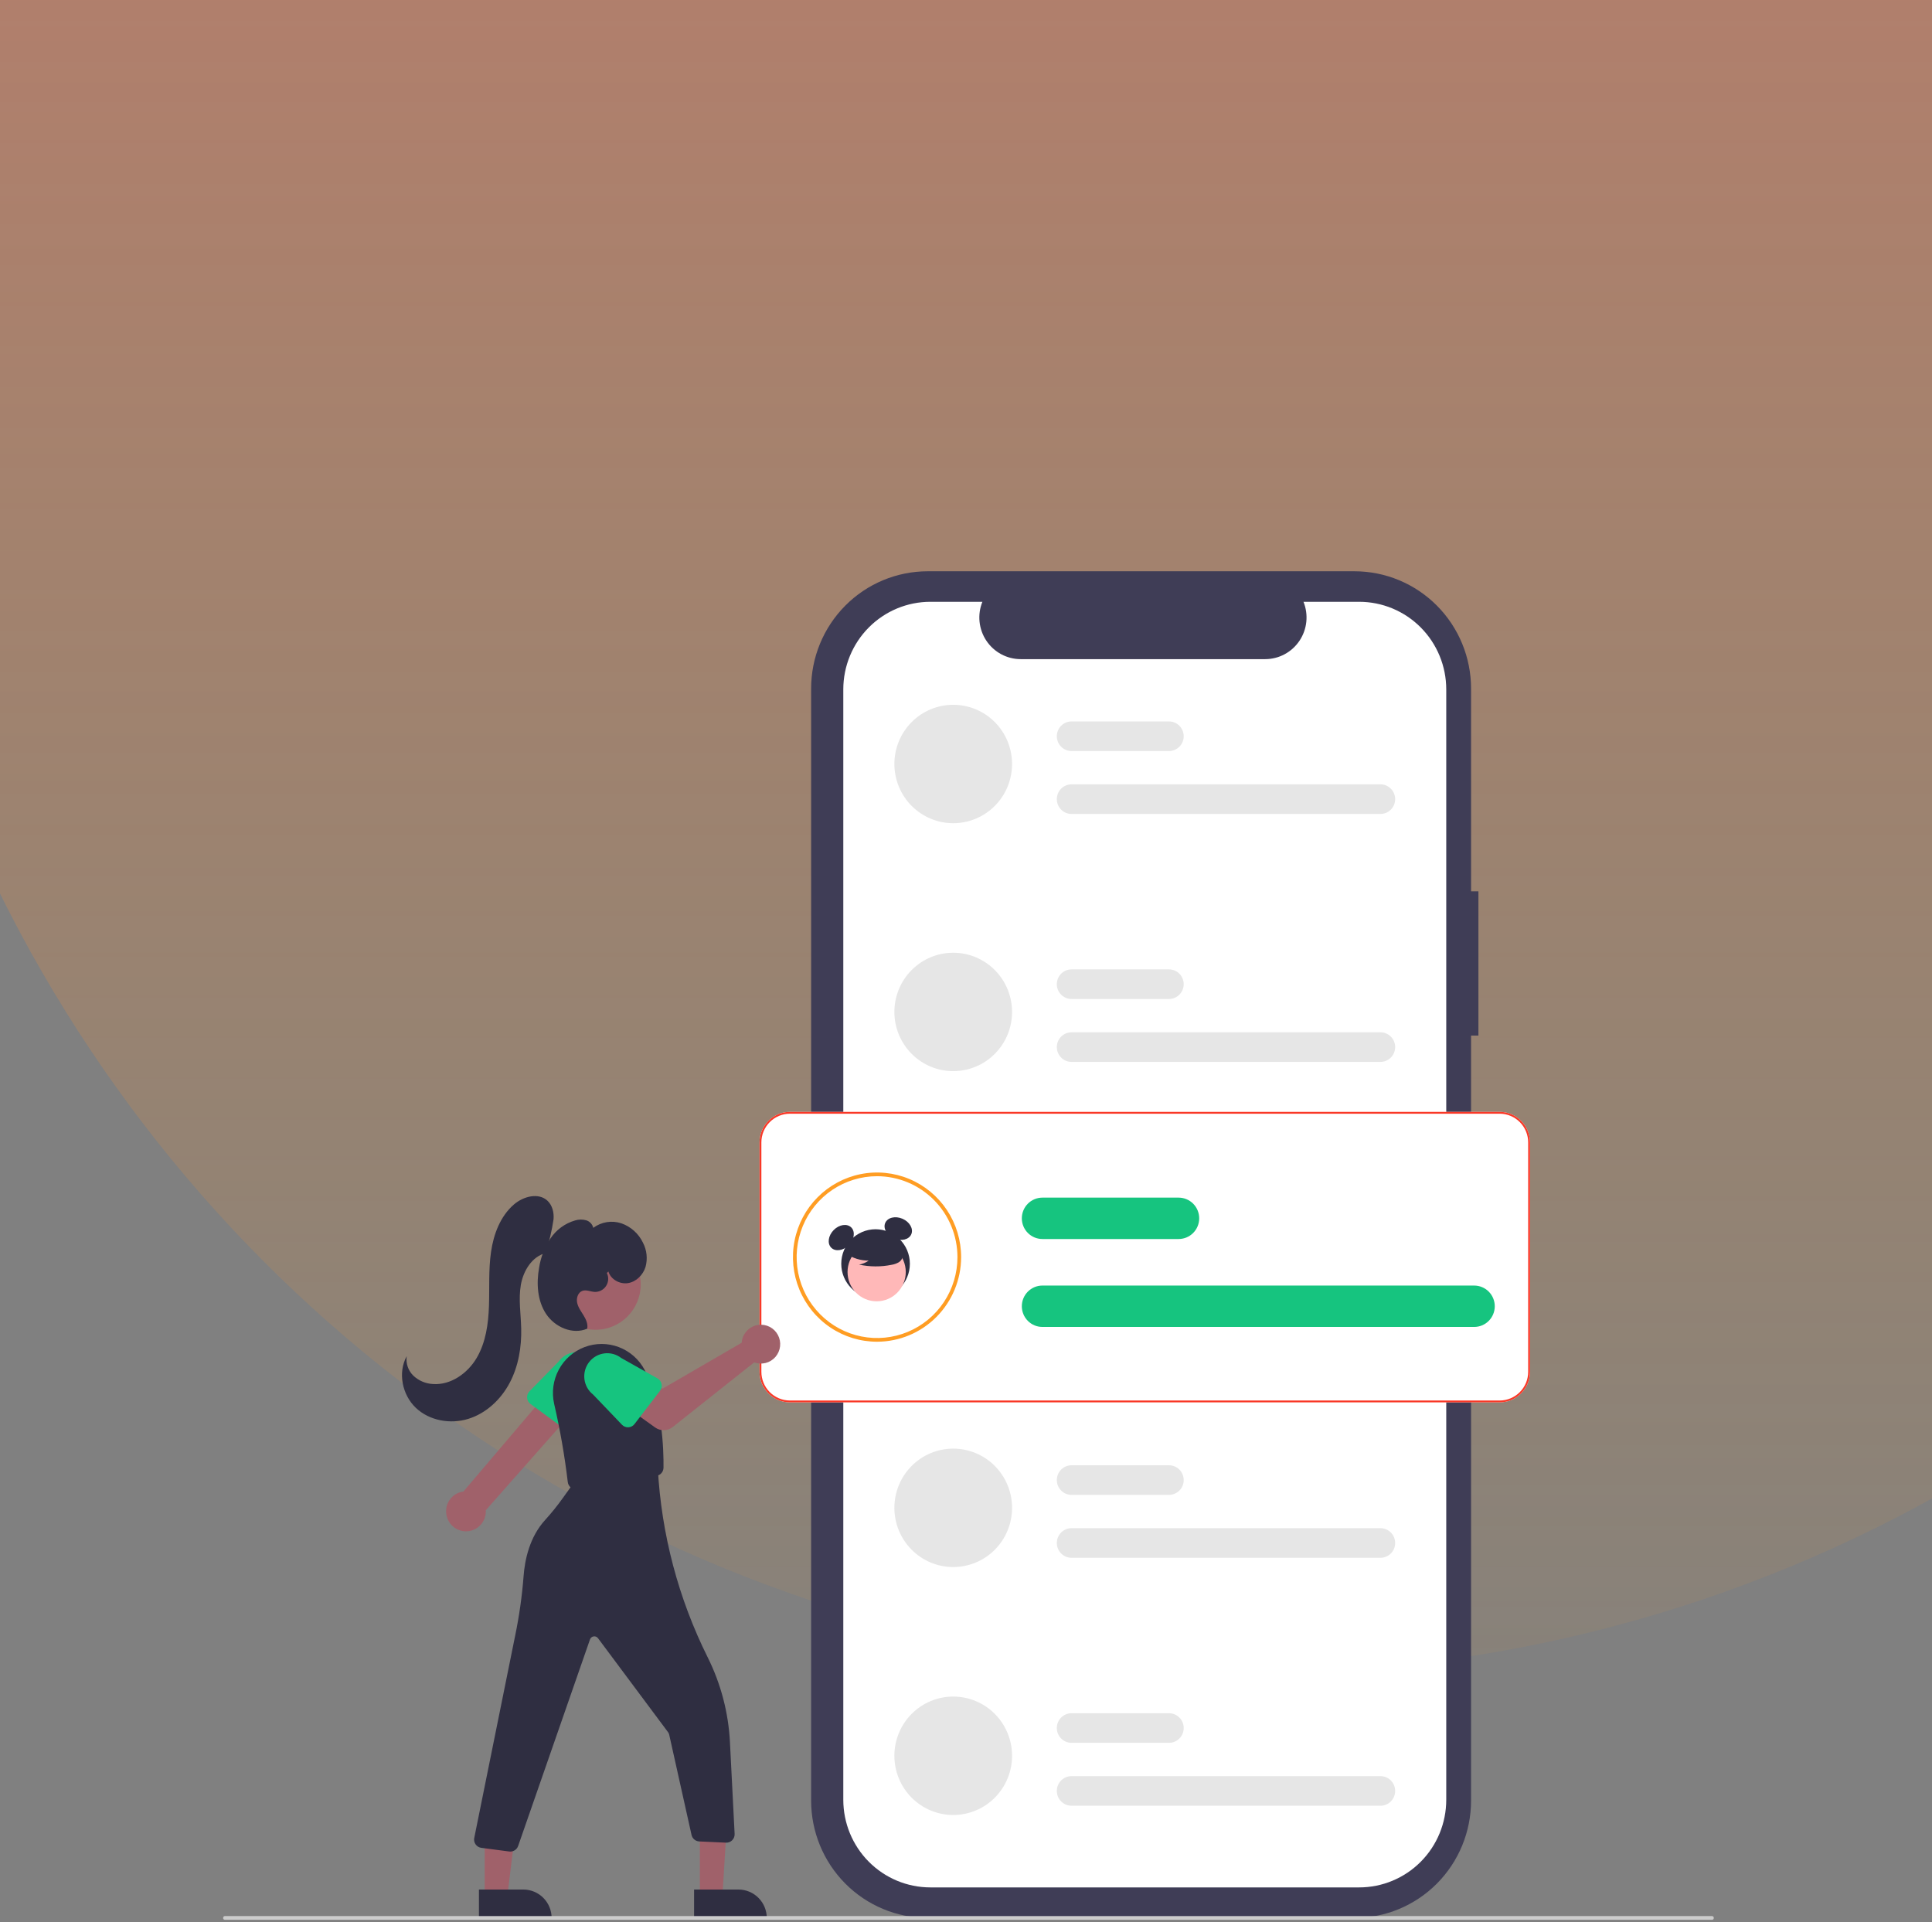 <svg width="394" height="392" viewBox="0 0 394 392" fill="none" xmlns="http://www.w3.org/2000/svg">
<rect x="0" y="0" width="394" height="392" fill="#808080" stroke="none"/>
<circle cx="256" cy="55.5" r="285.643" fill="url(#paint0_linear_34_3190)" fill-opacity="0.6"/>
<g clip-path="url(#clip0_34_3190)">
<path d="M301.5 181.76H300V140.424C300 137.282 299.385 134.171 298.19 131.269C296.995 128.366 295.244 125.729 293.036 123.507C290.829 121.286 288.208 119.523 285.323 118.321C282.438 117.119 279.347 116.5 276.224 116.5H189.192C182.886 116.5 176.839 119.021 172.38 123.507C167.921 127.994 165.416 134.079 165.416 140.424V367.195C165.416 373.54 167.921 379.626 172.38 384.112C176.839 388.599 182.886 391.119 189.192 391.119H276.224C282.53 391.119 288.577 388.599 293.036 384.112C297.495 379.626 300 373.54 300 367.195V211.183H301.5L301.5 181.76Z" fill="#3F3D56"/>
<path d="M294.94 140.591V367.029C294.939 371.767 293.069 376.312 289.739 379.662C286.409 383.013 281.893 384.896 277.183 384.896H189.733C185.024 384.895 180.508 383.013 177.178 379.662C173.848 376.312 171.977 371.767 171.977 367.029V140.591C171.977 135.852 173.848 131.308 177.178 127.957C180.508 124.606 185.024 122.724 189.733 122.724H200.342C199.821 124.013 199.622 125.411 199.764 126.795C199.906 128.18 200.383 129.508 201.155 130.663C201.926 131.818 202.968 132.764 204.188 133.419C205.409 134.074 206.77 134.417 208.153 134.418H258.013C259.396 134.417 260.758 134.074 261.978 133.419C263.199 132.764 264.24 131.818 265.012 130.663C265.783 129.508 266.261 128.18 266.403 126.795C266.544 125.411 266.346 124.013 265.825 122.724H277.183C281.893 122.724 286.409 124.606 289.739 127.957C293.069 131.308 294.939 135.852 294.94 140.591Z" fill="white"/>
<path d="M194.395 143.726C191.212 143.726 188.16 144.998 185.91 147.262C183.659 149.527 182.395 152.598 182.395 155.8C182.395 159.003 183.659 162.074 185.909 164.339C188.16 166.603 191.212 167.875 194.395 167.875C197.577 167.875 200.63 166.603 202.88 164.339C205.131 162.074 206.395 159.003 206.395 155.8C206.395 152.598 205.131 149.527 202.88 147.262C200.63 144.998 197.577 143.726 194.395 143.726Z" fill="#E6E6E6"/>
<path d="M281.522 165.989H218.522C217.726 165.989 216.963 165.671 216.4 165.104C215.838 164.538 215.522 163.771 215.522 162.97C215.522 162.169 215.838 161.401 216.4 160.835C216.963 160.269 217.726 159.951 218.522 159.951H281.522C282.317 159.951 283.08 160.269 283.643 160.835C284.206 161.401 284.522 162.169 284.522 162.97C284.522 163.771 284.206 164.538 283.643 165.104C283.08 165.671 282.317 165.989 281.522 165.989Z" fill="#E6E6E6"/>
<path d="M238.397 153.159H218.522C217.726 153.159 216.963 152.841 216.4 152.275C215.838 151.709 215.522 150.941 215.522 150.14C215.522 149.34 215.838 148.572 216.4 148.006C216.963 147.44 217.726 147.122 218.522 147.122H238.397C239.192 147.122 239.955 147.44 240.518 148.006C241.081 148.572 241.397 149.34 241.397 150.14C241.397 150.941 241.081 151.709 240.518 152.275C239.955 152.841 239.192 153.159 238.397 153.159Z" fill="#E6E6E6"/>
<path d="M194.395 194.289C191.212 194.289 188.16 195.561 185.91 197.826C183.659 200.09 182.395 203.161 182.395 206.364C182.395 209.566 183.659 212.638 185.909 214.902C188.16 217.167 191.212 218.439 194.395 218.439C197.577 218.439 200.63 217.167 202.88 214.902C205.131 212.638 206.395 209.566 206.395 206.364C206.395 203.161 205.131 200.09 202.88 197.826C200.63 195.561 197.577 194.289 194.395 194.289Z" fill="#E6E6E6"/>
<path d="M281.522 216.552H218.522C217.726 216.552 216.963 216.234 216.4 215.668C215.838 215.102 215.522 214.334 215.522 213.533C215.522 212.733 215.838 211.965 216.4 211.399C216.963 210.833 217.726 210.515 218.522 210.515H281.522C282.317 210.515 283.08 210.833 283.643 211.399C284.206 211.965 284.522 212.733 284.522 213.533C284.522 214.334 284.206 215.102 283.643 215.668C283.08 216.234 282.317 216.552 281.522 216.552Z" fill="#E6E6E6"/>
<path d="M238.397 203.722H218.522C217.726 203.722 216.963 203.404 216.4 202.838C215.838 202.272 215.522 201.504 215.522 200.704C215.522 199.903 215.838 199.135 216.4 198.569C216.963 198.003 217.726 197.685 218.522 197.685H238.397C239.192 197.685 239.955 198.003 240.518 198.569C241.081 199.135 241.397 199.903 241.397 200.704C241.397 201.504 241.081 202.272 240.518 202.838C239.955 203.404 239.192 203.722 238.397 203.722Z" fill="#E6E6E6"/>
<path d="M194.395 295.416C191.212 295.416 188.16 296.688 185.91 298.953C183.659 301.217 182.395 304.288 182.395 307.491C182.395 310.693 183.659 313.765 185.909 316.029C188.16 318.294 191.212 319.566 194.395 319.566C197.577 319.566 200.63 318.294 202.88 316.029C205.131 313.765 206.395 310.693 206.395 307.491C206.395 304.288 205.131 301.217 202.88 298.953C200.63 296.688 197.577 295.416 194.395 295.416Z" fill="#E6E6E6"/>
<path d="M281.522 317.679H218.522C217.726 317.679 216.963 317.361 216.4 316.795C215.838 316.229 215.522 315.461 215.522 314.66C215.522 313.86 215.838 313.092 216.4 312.526C216.963 311.96 217.726 311.642 218.522 311.642H281.522C282.317 311.642 283.08 311.96 283.643 312.526C284.206 313.092 284.522 313.86 284.522 314.66C284.522 315.461 284.206 316.229 283.643 316.795C283.08 317.361 282.317 317.679 281.522 317.679Z" fill="#E6E6E6"/>
<path d="M238.397 304.849H218.522C217.726 304.849 216.963 304.531 216.4 303.965C215.838 303.399 215.522 302.631 215.522 301.831C215.522 301.03 215.838 300.262 216.4 299.696C216.963 299.13 217.726 298.812 218.522 298.812H238.397C239.192 298.812 239.955 299.13 240.518 299.696C241.081 300.262 241.397 301.03 241.397 301.831C241.397 302.631 241.081 303.399 240.518 303.965C239.955 304.531 239.192 304.849 238.397 304.849Z" fill="#E6E6E6"/>
<path d="M194.395 345.979C191.212 345.979 188.16 347.252 185.91 349.516C183.659 351.781 182.395 354.852 182.395 358.054C182.395 361.257 183.659 364.328 185.909 366.593C188.16 368.857 191.212 370.129 194.395 370.129C197.577 370.129 200.63 368.857 202.88 366.593C205.131 364.328 206.395 361.257 206.395 358.054C206.395 354.852 205.131 351.781 202.88 349.516C200.63 347.252 197.577 345.979 194.395 345.979Z" fill="#E6E6E6"/>
<path d="M281.522 368.243H218.522C217.726 368.243 216.963 367.924 216.4 367.358C215.838 366.792 215.522 366.024 215.522 365.224C215.522 364.423 215.838 363.655 216.4 363.089C216.963 362.523 217.726 362.205 218.522 362.205H281.522C282.317 362.205 283.08 362.523 283.643 363.089C284.206 363.655 284.522 364.423 284.522 365.224C284.522 366.024 284.206 366.792 283.643 367.358C283.08 367.924 282.317 368.243 281.522 368.243Z" fill="#E6E6E6"/>
<path d="M238.397 355.413H218.522C217.726 355.413 216.963 355.095 216.4 354.529C215.838 353.963 215.522 353.195 215.522 352.394C215.522 351.594 215.838 350.826 216.4 350.26C216.963 349.694 217.726 349.375 218.522 349.375H238.397C239.192 349.375 239.955 349.694 240.518 350.26C241.081 350.826 241.397 351.594 241.397 352.394C241.397 353.195 241.081 353.963 240.518 354.529C239.955 355.095 239.192 355.413 238.397 355.413Z" fill="#E6E6E6"/>
<path d="M305.833 285.983H161.083C159.443 285.981 157.87 285.324 156.71 284.157C155.55 282.99 154.898 281.407 154.896 279.756V232.966C154.898 231.316 155.55 229.733 156.71 228.566C157.87 227.399 159.443 226.742 161.083 226.74H305.833C307.474 226.742 309.046 227.399 310.206 228.566C311.366 229.733 312.019 231.316 312.021 232.966V279.756C312.019 281.407 311.366 282.99 310.206 284.157C309.046 285.324 307.474 285.981 305.833 285.983Z" fill="white"/>
<path d="M178.86 273.616C175.468 273.616 172.153 272.604 169.333 270.708C166.513 268.812 164.315 266.117 163.018 262.964C161.72 259.812 161.38 256.342 162.042 252.995C162.703 249.648 164.337 246.574 166.735 244.161C169.133 241.748 172.188 240.104 175.514 239.439C178.841 238.773 182.288 239.115 185.422 240.421C188.555 241.727 191.233 243.938 193.117 246.775C195.001 249.613 196.007 252.949 196.007 256.361C196.002 260.936 194.193 265.322 190.979 268.556C187.764 271.791 183.406 273.611 178.86 273.616ZM178.86 239.862C175.616 239.862 172.446 240.83 169.75 242.643C167.053 244.456 164.952 247.032 163.71 250.047C162.469 253.062 162.145 256.38 162.777 259.58C163.41 262.781 164.972 265.721 167.265 268.028C169.558 270.336 172.48 271.907 175.661 272.544C178.841 273.181 182.138 272.854 185.135 271.605C188.131 270.356 190.692 268.241 192.493 265.528C194.295 262.815 195.257 259.625 195.257 256.361C195.252 251.987 193.523 247.793 190.449 244.7C187.375 241.607 183.207 239.867 178.86 239.862Z" fill="#FF9D23"/>
<path d="M300.636 270.601H212.582C212.031 270.602 211.485 270.493 210.976 270.281C210.467 270.069 210.004 269.759 209.614 269.367C209.224 268.975 208.915 268.51 208.704 267.998C208.493 267.485 208.385 266.936 208.385 266.382C208.385 265.828 208.493 265.279 208.704 264.767C208.915 264.254 209.224 263.789 209.614 263.397C210.004 263.005 210.467 262.695 210.976 262.483C211.485 262.271 212.031 262.162 212.582 262.163H300.636C301.187 262.162 301.733 262.271 302.242 262.483C302.751 262.695 303.214 263.005 303.604 263.397C303.994 263.789 304.303 264.254 304.514 264.767C304.725 265.279 304.833 265.828 304.833 266.382C304.833 266.936 304.725 267.485 304.514 267.998C304.303 268.51 303.994 268.975 303.604 269.367C303.214 269.759 302.751 270.069 302.242 270.281C301.733 270.493 301.187 270.602 300.636 270.601Z" fill="#16C47F"/>
<path d="M240.361 252.67H212.582C212.031 252.67 211.485 252.561 210.976 252.35C210.467 252.138 210.004 251.827 209.614 251.435C209.224 251.043 208.915 250.578 208.704 250.066C208.493 249.554 208.385 249.005 208.385 248.45C208.385 247.896 208.493 247.347 208.704 246.835C208.915 246.323 209.224 245.857 209.614 245.466C210.004 245.074 210.467 244.763 210.976 244.551C211.485 244.339 212.031 244.231 212.582 244.231H240.361C240.912 244.231 241.457 244.339 241.967 244.551C242.476 244.763 242.938 245.074 243.328 245.466C243.718 245.857 244.027 246.323 244.238 246.835C244.449 247.347 244.558 247.896 244.558 248.45C244.558 249.005 244.449 249.554 244.238 250.066C244.027 250.578 243.718 251.043 243.328 251.435C242.938 251.827 242.476 252.138 241.967 252.35C241.457 252.561 240.912 252.67 240.361 252.67Z" fill="#16C47F"/>
<path d="M305.833 285.983H161.083C159.443 285.981 157.87 285.324 156.71 284.157C155.55 282.99 154.898 281.407 154.896 279.756V232.966C154.898 231.316 155.55 229.733 156.71 228.566C157.87 227.399 159.443 226.742 161.083 226.74H305.833C307.474 226.742 309.046 227.399 310.206 228.566C311.366 229.733 312.019 231.316 312.021 232.966V279.756C312.019 281.407 311.366 282.99 310.206 284.157C309.046 285.324 307.474 285.981 305.833 285.983ZM161.083 227.118C159.542 227.119 158.065 227.736 156.975 228.833C155.885 229.929 155.272 231.416 155.271 232.966V279.756C155.272 281.307 155.885 282.794 156.975 283.89C158.065 284.987 159.542 285.603 161.083 285.605H305.833C307.374 285.603 308.852 284.987 309.941 283.89C311.031 282.794 311.644 281.307 311.646 279.756V232.966C311.644 231.416 311.031 229.929 309.941 228.833C308.852 227.736 307.374 227.119 305.833 227.118H161.083Z" fill="#F93827"/>
<path d="M178.556 264.758C182.42 264.758 185.552 261.607 185.552 257.719C185.552 253.832 182.42 250.68 178.556 250.68C174.693 250.68 171.561 253.832 171.561 257.719C171.561 261.607 174.693 264.758 178.556 264.758Z" fill="#2F2E41"/>
<path d="M173.096 253.924C174.227 252.786 174.456 251.173 173.608 250.32C172.76 249.466 171.156 249.697 170.026 250.834C168.896 251.972 168.667 253.586 169.514 254.439C170.362 255.292 171.966 255.061 173.096 253.924Z" fill="#2F2E41"/>
<path d="M185.847 251.689C186.318 250.579 185.508 249.167 184.038 248.536C182.568 247.904 180.995 248.291 180.524 249.4C180.053 250.51 180.863 251.921 182.333 252.553C183.803 253.185 185.376 252.798 185.847 251.689Z" fill="#2F2E41"/>
<path d="M178.778 265.373C182.057 265.373 184.715 262.699 184.715 259.399C184.715 256.1 182.057 253.426 178.778 253.426C175.5 253.426 172.842 256.1 172.842 259.399C172.842 262.699 175.5 265.373 178.778 265.373Z" fill="#FFB8B8"/>
<path d="M172.54 255.642C173.897 256.583 175.507 257.083 177.155 257.077C176.567 257.487 175.898 257.764 175.193 257.889C177.384 258.362 179.648 258.374 181.844 257.926C182.332 257.848 182.803 257.685 183.236 257.445C183.452 257.324 183.64 257.158 183.788 256.959C183.936 256.76 184.041 256.531 184.096 256.289C184.242 255.45 183.592 254.688 182.917 254.174C181.884 253.4 180.692 252.867 179.428 252.612C178.165 252.358 176.861 252.39 175.611 252.705C174.778 252.874 174.021 253.305 173.447 253.936C172.917 254.595 172.76 255.612 173.265 256.291L172.54 255.642Z" fill="#2F2E41"/>
<path d="M91.151 309.383C90.977 308.817 90.929 308.219 91.01 307.632C91.09 307.045 91.298 306.483 91.618 305.985C91.938 305.488 92.362 305.067 92.862 304.752C93.361 304.438 93.922 304.237 94.507 304.165L113.757 281.531L118.246 286.274L99.072 307.976C99.129 308.972 98.819 309.955 98.204 310.737C97.588 311.519 96.709 312.047 95.733 312.22C94.756 312.393 93.75 312.2 92.906 311.677C92.061 311.155 91.437 310.338 91.151 309.383Z" fill="#A0616A"/>
<path d="M107.494 285.065C107.475 284.822 107.507 284.577 107.59 284.348C107.673 284.118 107.804 283.91 107.974 283.736L113.921 277.668C114.653 276.659 115.753 275.984 116.979 275.79C118.205 275.595 119.457 275.899 120.461 276.632C121.465 277.366 122.139 278.471 122.335 279.704C122.531 280.938 122.232 282.199 121.505 283.211L117.551 290.778C117.438 290.994 117.28 291.183 117.088 291.332C116.896 291.482 116.675 291.587 116.438 291.642C116.202 291.697 115.957 291.701 115.719 291.652C115.482 291.603 115.257 291.503 115.062 291.359L108.18 286.299C107.985 286.155 107.822 285.97 107.703 285.757C107.585 285.544 107.514 285.308 107.494 285.065Z" fill="#16C47F"/>
<path d="M121.458 271.177C126.545 271.177 130.669 267.028 130.669 261.909C130.669 256.791 126.545 252.641 121.458 252.641C116.372 252.641 112.248 256.791 112.248 261.909C112.248 267.028 116.372 271.177 121.458 271.177Z" fill="#A0616A"/>
<path d="M116.45 303.382C116.267 303.245 116.114 303.071 116 302.873C115.886 302.674 115.814 302.453 115.788 302.225C115.152 296.869 114.225 291.552 113.012 286.298C112.476 283.937 112.809 281.46 113.951 279.327C115.092 277.195 116.964 275.552 119.219 274.704C121.474 273.856 123.958 273.861 126.21 274.717C128.461 275.574 130.327 277.223 131.461 279.36C135.083 286.201 135.36 295.592 135.311 299.312C135.305 299.709 135.161 300.092 134.904 300.393C134.647 300.694 134.293 300.895 133.903 300.96L117.743 303.697C117.649 303.713 117.553 303.721 117.458 303.721C117.094 303.721 116.741 303.602 116.45 303.382Z" fill="#2F2E41"/>
<path d="M151.34 273.206C151.294 273.409 151.264 273.616 151.251 273.825L135.141 283.176L131.226 280.908L127.052 286.406L133.596 291.099C134.124 291.479 134.761 291.675 135.41 291.659C136.059 291.643 136.685 291.416 137.195 291.011L153.806 277.825C154.556 278.104 155.372 278.147 156.147 277.948C156.921 277.749 157.617 277.317 158.142 276.711C158.667 276.104 158.996 275.351 159.085 274.551C159.174 273.752 159.019 272.944 158.64 272.236C158.262 271.527 157.678 270.951 156.967 270.585C156.255 270.218 155.45 270.078 154.657 270.183C153.865 270.289 153.123 270.634 152.53 271.174C151.938 271.714 151.523 272.423 151.34 273.206Z" fill="#A0616A"/>
<path d="M134.603 283.619L129.397 290.408C129.248 290.602 129.061 290.76 128.846 290.874C128.631 290.988 128.395 291.053 128.153 291.067C127.911 291.08 127.669 291.041 127.443 290.951C127.217 290.862 127.013 290.725 126.845 290.549L120.951 284.39C119.973 283.622 119.338 282.495 119.185 281.256C119.031 280.017 119.373 278.768 120.133 277.782C120.894 276.796 122.012 276.153 123.243 275.996C124.474 275.838 125.716 276.178 126.699 276.94L134.091 281.1C134.303 281.219 134.486 281.382 134.629 281.579C134.772 281.776 134.872 282.002 134.92 282.241C134.969 282.48 134.966 282.727 134.911 282.965C134.856 283.202 134.751 283.425 134.603 283.619Z" fill="#16C47F"/>
<path d="M142.72 386.842L147.317 386.842L148.399 369.056L142.719 368.998L142.72 386.842Z" fill="#A0616A"/>
<path d="M141.547 385.331L150.601 385.331H150.601C151.359 385.331 152.109 385.481 152.809 385.773C153.509 386.065 154.145 386.492 154.681 387.032C155.217 387.571 155.642 388.211 155.932 388.915C156.222 389.619 156.371 390.374 156.371 391.137V391.326L141.547 391.326L141.547 385.331Z" fill="#2F2E41"/>
<path d="M98.844 386.842L103.442 386.841L105.629 368.998L98.844 368.998L98.844 386.842Z" fill="#A0616A"/>
<path d="M97.672 385.331L106.726 385.331H106.726C107.484 385.331 108.234 385.481 108.934 385.773C109.634 386.065 110.27 386.492 110.806 387.032C111.342 387.571 111.767 388.211 112.057 388.915C112.347 389.619 112.496 390.374 112.496 391.137V391.326L97.672 391.326L97.672 385.331Z" fill="#2F2E41"/>
<path d="M103.855 377.575L98.15 376.826C97.911 376.794 97.682 376.712 97.478 376.585C97.274 376.457 97.099 376.287 96.965 376.086C96.832 375.885 96.742 375.657 96.703 375.418C96.664 375.18 96.676 374.935 96.738 374.702L105.061 333.549C105.888 329.553 106.461 325.509 106.775 321.44C107.018 318.13 107.981 313.448 111.19 309.948C112.494 308.511 113.712 306.997 114.836 305.414L117.356 301.904L134.138 299.217L134.149 299.426C134.874 312.845 138.338 325.969 144.325 337.982C147.018 343.385 148.563 349.292 148.864 355.329L149.815 373.989C149.826 374.226 149.789 374.462 149.705 374.683C149.621 374.904 149.492 375.105 149.326 375.273C149.161 375.442 148.962 375.574 148.742 375.66C148.523 375.746 148.288 375.784 148.053 375.772L142.598 375.522C142.229 375.505 141.875 375.366 141.591 375.127C141.308 374.887 141.11 374.561 141.028 374.198L136.474 353.754C136.433 353.571 136.355 353.4 136.244 353.25L121.952 334.076C121.85 333.939 121.713 333.833 121.556 333.768C121.399 333.704 121.227 333.683 121.059 333.71C120.891 333.736 120.733 333.807 120.603 333.916C120.472 334.026 120.373 334.169 120.317 334.33L105.666 376.451C105.549 376.783 105.333 377.071 105.048 377.274C104.762 377.478 104.421 377.588 104.071 377.589C103.999 377.589 103.927 377.584 103.855 377.575Z" fill="#2F2E41"/>
<path d="M111.274 255.476C112.006 253.245 112.546 250.954 112.889 248.63C112.996 247.276 112.652 245.82 111.672 244.886C109.839 243.139 106.725 243.971 104.808 245.625C102.038 248.015 100.656 251.688 100.134 255.323C99.612 258.957 99.841 262.652 99.716 266.322C99.59 269.992 99.068 273.766 97.209 276.925C95.35 280.085 91.899 282.51 88.26 282.242C86.791 282.162 85.396 281.567 84.317 280.56C83.787 280.053 83.386 279.426 83.148 278.731C82.909 278.036 82.839 277.294 82.944 276.566C81.084 279.917 82.027 284.46 84.801 287.095C87.576 289.73 91.844 290.475 95.492 289.35C99.139 288.225 102.141 285.404 103.935 282.015C105.728 278.627 106.385 274.713 106.29 270.875C106.217 267.928 105.719 264.957 106.214 262.051C106.709 259.145 108.516 256.195 111.366 255.511L111.274 255.476Z" fill="#2F2E41"/>
<path d="M124.072 259.297C124.558 260.93 126.416 261.937 128.088 261.661C129.76 261.384 131.134 259.999 131.642 258.373C132.102 256.712 131.914 254.937 131.117 253.411C130.678 252.496 130.063 251.677 129.309 251.001C128.555 250.325 127.676 249.806 126.723 249.472C125.764 249.152 124.742 249.069 123.744 249.23C122.747 249.39 121.802 249.789 120.989 250.394C120.903 250.027 120.721 249.69 120.462 249.418C120.203 249.145 119.876 248.947 119.516 248.844C118.79 248.647 118.024 248.658 117.305 248.876C115.231 249.471 113.434 250.786 112.234 252.588C111.049 254.385 110.265 256.419 109.936 258.55C109.37 261.745 109.579 265.237 111.362 267.941C113.146 270.646 116.795 272.243 119.755 270.954C119.94 270.004 119.502 269.048 118.996 268.225C118.49 267.402 117.891 266.601 117.697 265.653C117.502 264.706 117.875 263.547 118.786 263.237C119.563 262.972 120.391 263.401 121.21 263.452C121.675 263.482 122.139 263.388 122.557 263.179C122.974 262.971 123.33 262.656 123.588 262.266C123.846 261.876 123.998 261.424 124.027 260.956C124.057 260.488 123.965 260.021 123.758 259.601L124.072 259.297Z" fill="#2F2E41"/>
<path d="M349.17 391.5H45.83C45.743 391.5 45.659 391.46 45.597 391.39C45.535 391.319 45.5 391.223 45.5 391.123C45.5 391.023 45.535 390.927 45.597 390.856C45.659 390.785 45.743 390.745 45.83 390.745H349.17C349.257 390.745 349.341 390.785 349.403 390.856C349.465 390.927 349.5 391.023 349.5 391.123C349.5 391.223 349.465 391.319 349.403 391.39C349.341 391.46 349.257 391.5 349.17 391.5Z" fill="#CCCCCC"/>
</g>
<defs>
<linearGradient id="paint0_linear_34_3190" x1="256" y1="-230.143" x2="256" y2="341.143" gradientUnits="userSpaceOnUse">
<stop stop-color="#FF6868"/>
<stop offset="1" stop-color="#FF9D23" stop-opacity="0.1"/>
</linearGradient>
<clipPath id="clip0_34_3190">
<rect width="345" height="275" fill="white" transform="translate(24.5 116.5)"/>
</clipPath>
</defs>
</svg>
